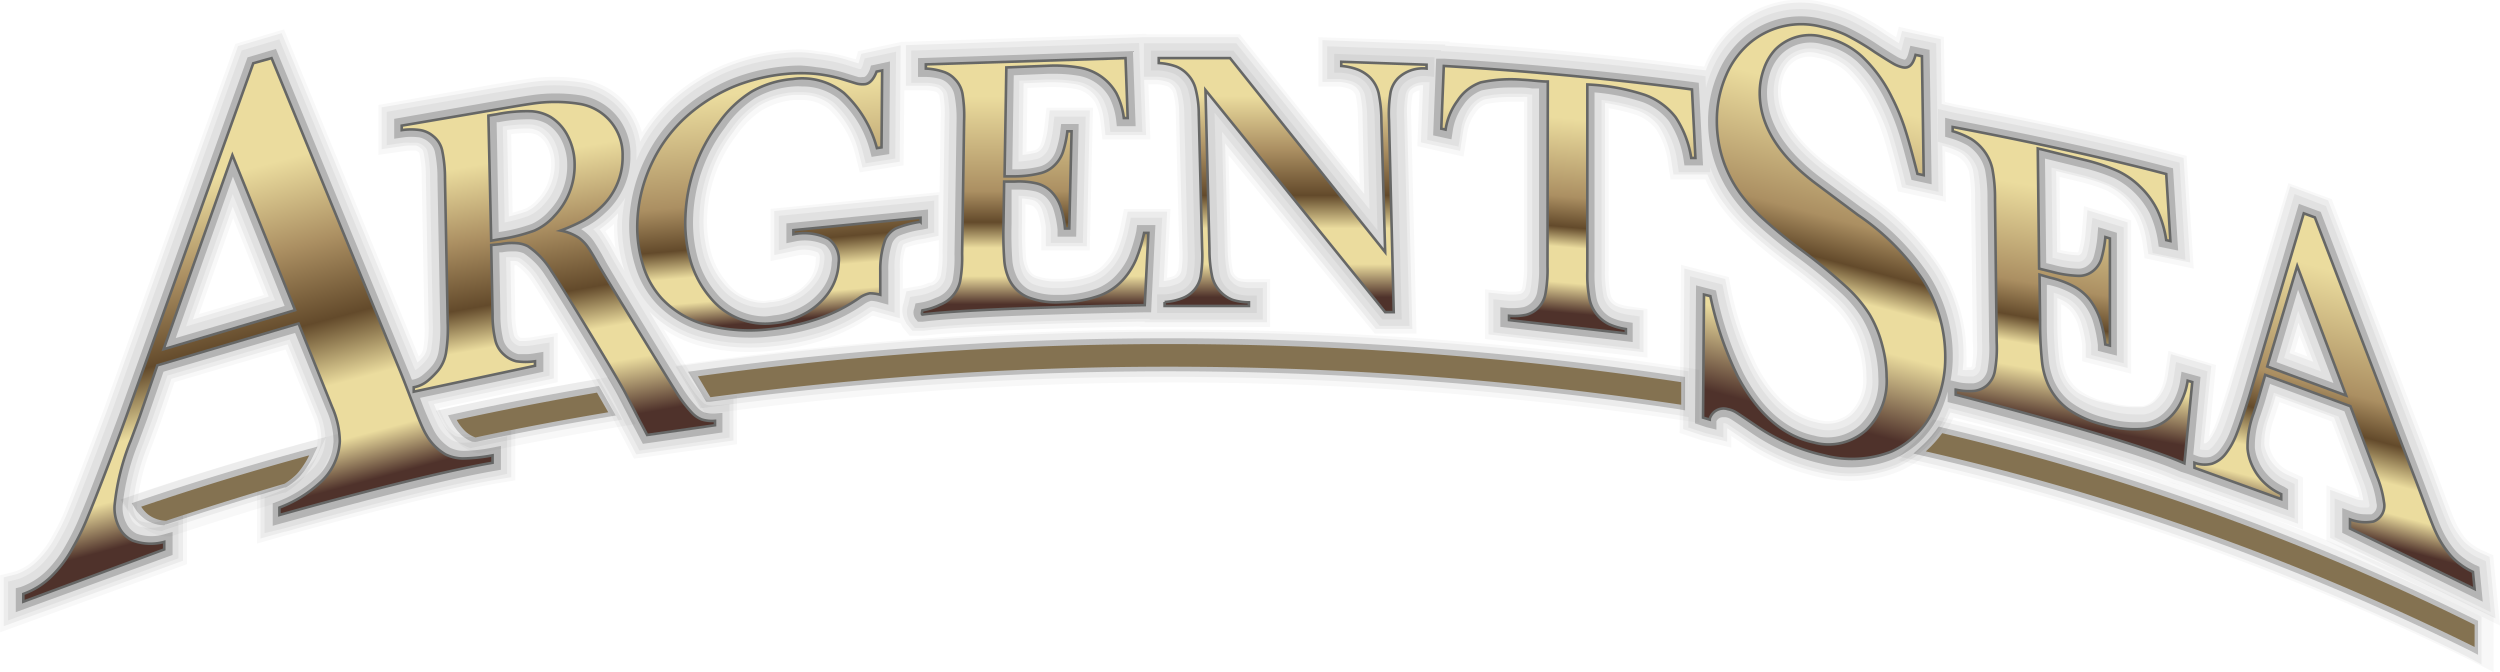 <svg xmlns="http://www.w3.org/2000/svg" xmlns:xlink="http://www.w3.org/1999/xlink" viewBox="0 0 239.16 64.27">
  <defs>
    <linearGradient id="a" x1="22.7" y1="779.19" x2="11.29" y2="736.6" gradientTransform="translate(0.72 -729.29)" gradientUnits="userSpaceOnUse">
      <stop offset="0.06" stop-color="#4f322b"/>
      <stop offset="0.16" stop-color="#ebdc9e"/>
      <stop offset="0.28" stop-color="#ebdc9e"/>
      <stop offset="0.42" stop-color="#634a2b"/>
      <stop offset="0.59" stop-color="#ab8f62"/>
      <stop offset="0.78" stop-color="#ebdc9e"/>
    </linearGradient>
    <linearGradient id="b" x1="52.51" y1="770.82" x2="46.69" y2="737.83" gradientTransform="translate(0.72 -729.29)" gradientUnits="userSpaceOnUse">
      <stop offset="0.07" stop-color="#4f322b"/>
      <stop offset="0.23" stop-color="#ebdc9e"/>
      <stop offset="0.33" stop-color="#ebdc9e"/>
      <stop offset="0.45" stop-color="#634a2b"/>
      <stop offset="0.64" stop-color="#ab8f62"/>
      <stop offset="0.85" stop-color="#ebdc9e"/>
    </linearGradient>
    <linearGradient id="c" x1="73.13" y1="759.06" x2="71.03" y2="734.97" gradientTransform="translate(0.72 -729.29)" gradientUnits="userSpaceOnUse">
      <stop offset="0.03" stop-color="#4f322b"/>
      <stop offset="0.13" stop-color="#ebdc9e"/>
      <stop offset="0.23" stop-color="#ebdc9e"/>
      <stop offset="0.34" stop-color="#634a2b"/>
      <stop offset="0.51" stop-color="#ab8f62"/>
      <stop offset="0.94" stop-color="#ebdc9e"/>
    </linearGradient>
    <linearGradient id="d" x1="96.8" y1="757.82" x2="96.8" y2="733.27" gradientTransform="translate(0.72 -729.29)" gradientUnits="userSpaceOnUse">
      <stop offset="0.04" stop-color="#4f322b"/>
      <stop offset="0.15" stop-color="#ebdc9e"/>
      <stop offset="0.26" stop-color="#ebdc9e"/>
      <stop offset="0.36" stop-color="#634a2b"/>
      <stop offset="0.48" stop-color="#ab8f62"/>
      <stop offset="0.85" stop-color="#ebdc9e"/>
    </linearGradient>
    <linearGradient id="e" x1="121.41" y1="757.62" x2="121.41" y2="733.27" gradientTransform="translate(0.72 -729.29)" gradientUnits="userSpaceOnUse">
      <stop offset="0.06" stop-color="#4f322b"/>
      <stop offset="0.19" stop-color="#ebdc9e"/>
      <stop offset="0.33" stop-color="#ebdc9e"/>
      <stop offset="0.46" stop-color="#634a2b"/>
      <stop offset="0.64" stop-color="#ab8f62"/>
      <stop offset="0.85" stop-color="#ebdc9e"/>
    </linearGradient>
    <linearGradient id="f" x1="146.13" y1="758.99" x2="148.23" y2="734.98" gradientTransform="translate(0.72 -729.29)" gradientUnits="userSpaceOnUse">
      <stop offset="0.06" stop-color="#4f322b"/>
      <stop offset="0.18" stop-color="#ebdc9e"/>
      <stop offset="0.32" stop-color="#ebdc9e"/>
      <stop offset="0.4" stop-color="#634a2b"/>
      <stop offset="0.52" stop-color="#ab8f62"/>
      <stop offset="0.83" stop-color="#ebdc9e"/>
    </linearGradient>
    <linearGradient id="g" x1="193.24" y1="769.68" x2="198.07" y2="742.26" gradientTransform="translate(0.72 -729.29)" gradientUnits="userSpaceOnUse">
      <stop offset="0.06" stop-color="#4f322b"/>
      <stop offset="0.23" stop-color="#ebdc9e"/>
      <stop offset="0.31" stop-color="#ebdc9e"/>
      <stop offset="0.4" stop-color="#634a2b"/>
      <stop offset="0.52" stop-color="#ab8f62"/>
      <stop offset="0.85" stop-color="#ebdc9e"/>
    </linearGradient>
    <linearGradient id="h" x1="220.49" y1="780.32" x2="228.38" y2="750.88" gradientTransform="translate(0.72 -729.29)" gradientUnits="userSpaceOnUse">
      <stop offset="0.06" stop-color="#4f322b"/>
      <stop offset="0.16" stop-color="#ebdc9e"/>
      <stop offset="0.25" stop-color="#ebdc9e"/>
      <stop offset="0.37" stop-color="#634a2b"/>
      <stop offset="0.49" stop-color="#ab8f62"/>
      <stop offset="0.85" stop-color="#ebdc9e"/>
    </linearGradient>
    <linearGradient id="i" x1="167.69" y1="770.1" x2="177.94" y2="731.86" gradientTransform="translate(0.72 -729.29)" gradientUnits="userSpaceOnUse">
      <stop offset="0.08" stop-color="#4f322b"/>
      <stop offset="0.28" stop-color="#ebdc9e"/>
      <stop offset="0.38" stop-color="#ebdc9e"/>
      <stop offset="0.46" stop-color="#634a2b"/>
      <stop offset="0.56" stop-color="#ab8f62"/>
      <stop offset="0.85" stop-color="#ebdc9e"/>
    </linearGradient>
  </defs>
  <title>argentsealogo-gold</title>
  <g>
    <path d="M159.11,37.59a330.82,330.82,0,0,0-92.73-.71l-.33,0L64.31,34l.75-.1a331.36,331.36,0,0,1,94.2.54l.43.06v3.2Z" transform="translate(1.51 1.56)" opacity="0.2"/>
    <path d="M43.66,40.7a3.69,3.69,0,0,1-1-.61,5,5,0,0,1-1-1.33l-.31-.59.65-.14c4.56-1,9.08-1.86,13.44-2.61l.35-.06,1.61,2.83-.71.12c-4.24.71-8.51,1.52-12.69,2.41l-.14,0Z" transform="translate(1.51 1.56)" opacity="0.2"/>
    <path d="M14.21,48.7a3.44,3.44,0,0,1-1.91-.64,3.52,3.52,0,0,1-.87-.94l-.34-.54.6-.21c5.26-1.79,10.68-3.44,16.12-4.92l1.06-.29-.48,1a8,8,0,0,1-1.27,1.91,6.41,6.41,0,0,1-1.27,1l-.06,0-.06,0c-3.83,1.12-7.65,2.31-11.34,3.54l-.09,0Z" transform="translate(1.51 1.56)" opacity="0.2"/>
    <path d="M234.86,60.72a237.32,237.32,0,0,0-52.38-18.67l-.95-.22.72-.65a10.72,10.72,0,0,0,1.5-1.66l.2-.27.32.08a236.76,236.76,0,0,1,51,18.37l.28.13v3.25Z" transform="translate(1.51 1.56)" opacity="0.2"/>
  </g>
  <g>
    <path d="M158.79,38.12a330.21,330.21,0,0,0-92.57-.72l-.71.1-2.39-4,1.62-.22a332.48,332.48,0,0,1,94.36.54l.92.14v4.37Z" transform="translate(1.51 1.56)" opacity="0.05"/>
    <path d="M43.21,41.19A4.57,4.57,0,0,1,42,40.5,5.86,5.86,0,0,1,40.85,39l-.67-1.26,1.4-.3c4.56-1,9.09-1.88,13.46-2.62l.75-.13L58,38.58l-1.53.26c-4.23.7-8.49,1.51-12.66,2.4l-.31.07Z" transform="translate(1.51 1.56)" opacity="0.05"/>
    <path d="M14,49.23a4,4,0,0,1-2.23-.75,4.08,4.08,0,0,1-1-1.1L10,46.22l1.3-.44C16.53,44,22,42.33,27.41,40.85l2.27-.62-1,2.13a8.75,8.75,0,0,1-1.36,2,7.56,7.56,0,0,1-1.4,1.12l-.12.08-.14,0c-3.81,1.11-7.62,2.3-11.32,3.54l-.19.06Z" transform="translate(1.51 1.56)" opacity="0.05"/>
    <path d="M234.37,61.19A237.68,237.68,0,0,0,182.1,42.56l-2-.46,1.54-1.39A9.6,9.6,0,0,0,183,39.14l.42-.58.7.16a237.86,237.86,0,0,1,51.16,18.41l.6.3V62Z" transform="translate(1.51 1.56)" opacity="0.05"/>
  </g>
  <path d="M159.47,38.65A329.91,329.91,0,0,0,67,37.94l-1,.12-2.78-4.68,2.15-.3a332.27,332.27,0,0,1,94.47.54l1.22.19V38.9Z" transform="translate(1.51 1.56)" opacity="0.03"/>
  <path d="M43.82,41.7A4.63,4.63,0,0,1,42.53,41a6.08,6.08,0,0,1-1.26-1.62l-.89-1.68,1.86-.4c4.57-1,9.11-1.87,13.48-2.62l1-.17L59.32,39l-2,.34c-4.25.71-8.5,1.51-12.65,2.4l-.41.09Z" transform="translate(1.51 1.56)" opacity="0.03"/>
  <path d="M14.68,49.77a4.26,4.26,0,0,1-3.54-2l-1-1.55,1.73-.59c5.27-1.79,10.71-3.45,16.17-4.93l3-.82-1.36,2.83a9.16,9.16,0,0,1-1.41,2.13A8,8,0,0,1,26.84,46l-.16.11-.19,0c-3.8,1.11-7.6,2.3-11.31,3.53l-.24.09Z" transform="translate(1.51 1.56)" opacity="0.03"/>
  <path d="M235,61.69a237.13,237.13,0,0,0-52.19-18.6l-2.7-.62,2.06-1.85a9.86,9.86,0,0,0,1.37-1.52l.56-.77.93.22A237.88,237.88,0,0,1,236.22,57l.81.39v5.34Z" transform="translate(1.51 1.56)" opacity="0.03"/>
  <path d="M221.05,44.86v5.33l16.6,8.09L237,51.55l-1.13-.5a5.21,5.21,0,0,1-.87-.53,3.34,3.34,0,0,1-.62-.56,7,7,0,0,1-1-1.61c-.22-.47-.66-1.62-1.08-2.74l-.75-2-10-26.12-4.14-1.53-5.88,19.77c-.49,1.54-.87,2.7-1.16,3.43a5.09,5.09,0,0,1-.55,1.06l.66-6.86L205.93,32l-.36,2.46a5.06,5.06,0,0,1-.37,1.26,3.4,3.4,0,0,1-.68,1,2,2,0,0,1-1.07.56h-.79a8,8,0,0,1-2.29-.33l-.13,0a7.55,7.55,0,0,1-2.74-1.12,3.81,3.81,0,0,1-1.28-1.59,5.21,5.21,0,0,1-.37-1.52,31.75,31.75,0,0,1-.18-3.65V27.53l.15.08a2.9,2.9,0,0,1,.82.69,4.42,4.42,0,0,1,.6,1.1,11.52,11.52,0,0,1,.43,2V33l4.7,1.19V19.52l-4.52-1.36-.21,2.65a8.27,8.27,0,0,1-.35,1.77,9,9,0,0,1-1.69-.22l-.09-7,1.69.41a17.52,17.52,0,0,1,2.79.88,6.36,6.36,0,0,1,2.78,2.72,8.17,8.17,0,0,1,.67,2.26l.21,1.51,4.7,1-.68-10.79-1.5-.39c-9.33-2.46-20.5-4.52-20.53-4.52l-1.09-.25-.1-6.21L180.14,1l-.26,1-.83-.53a23.78,23.78,0,0,0-3.18-1.85,12.61,12.61,0,0,0-2.66-.89,9.66,9.66,0,0,0-2.51-.33,9.8,9.8,0,0,0-6,2.11,10.55,10.55,0,0,0-3.09,4.07c0,.08-.06.16-.1.24l-1.27-.17c-7.36-.94-15.5-1.71-23.07-2.16V2.41L124.61,2V6.72h2a3.92,3.92,0,0,1,.94.22,1,1,0,0,1,.39.25,1.14,1.14,0,0,1,.24.39,11.48,11.48,0,0,1,.22,2.29l.16,6.19L117.1,1.72h-8.95V1.67L85,2.44v0l-.13,0h-.1v0l-4.2.9-.21.76L79.91,4a15.31,15.31,0,0,0-3.1-.65,15.78,15.78,0,0,0-1.67-.18H75a15.4,15.4,0,0,0-1.54.08,19.61,19.61,0,0,0-5.64,1.35A17.89,17.89,0,0,0,63.05,7.5a15.62,15.62,0,0,0-3.15,3.6A7.13,7.13,0,0,0,54.25,6a17.23,17.23,0,0,0-2.72-.21,15.82,15.82,0,0,0-2.6.21c-.46.06-1.27.19-2.49.39l-.65.11L34.69,8.48v4.78l2.49-.36a3.66,3.66,0,0,1,.57-.05c.2,0,.4,0,.5,0a.52.52,0,0,1,.28.15.25.25,0,0,1,.08.1,11.05,11.05,0,0,1,.22,2.4l.26,13.75A12.34,12.34,0,0,1,39,31.71a1.5,1.5,0,0,1-.26.63l-.18.21L25.66,1.25,21,2.64,8.45,37.51c-1.3,3.49-3,7.9-3.6,9.37a20,20,0,0,1-1.37,2.84,9.21,9.21,0,0,1-1.62,2.19A5.17,5.17,0,0,1,0,53.09l-1.5.38v5.46l17.88-6.52v-5.1l-2.71.75a2.76,2.76,0,0,1-.75.1,2.94,2.94,0,0,1-.84-.12.81.81,0,0,1-.28-.32,1.75,1.75,0,0,1-.2-.88A20.24,20.24,0,0,1,13,41.17l.84-2.27L15.18,35l10.63-3.13,2.53,6.22a6,6,0,0,1,.55,2.33A3.6,3.6,0,0,1,27.61,43a9.81,9.81,0,0,1-3.14,1.91l-1.4.53v5l2.75-.78,1.28-.34c3.3-.91,13.34-3.67,18.89-4.63l1.79-.3V39.23l-2.58.51a14.23,14.23,0,0,1-2.42.27,1.67,1.67,0,0,1-.62-.12,2.92,2.92,0,0,1-1-1c-.24-.46-.46-.93-.66-1.4L51.84,35V30.28l-2.53.43a4.75,4.75,0,0,1-.69.05H48.3a.33.33,0,0,1-.14-.1.49.49,0,0,1-.16-.24,8.82,8.82,0,0,1-.22-2.07l-.08-4.54h0a.58.58,0,0,1,.19,0,6,6,0,0,1,1.58,1.72c.83,1.2,6.16,10,6.9,11.46l1.47,2.85c.06.09.16.3.31.58l1,1.9L69,40.94V36.26l-2.32.19h-.18l-.22,0a.32.32,0,0,1-.09-.08,11.21,11.21,0,0,1-1.3-1.7c-.27-.41-1.52-2.45-2.93-4.76a11.27,11.27,0,0,0,3.48,1.61,18.56,18.56,0,0,0,4.64.59h.15a18.09,18.09,0,0,0,2-.11,23.44,23.44,0,0,0,5.16-1.07,18.9,18.9,0,0,0,4.51-2.27l0,0,.16,0,2.59.71a2.15,2.15,0,0,0,.14.26l0,.06.71.87h1.32c2.75-.36,10-.67,20.54-.88h.22v.05h12.42V25.15h-2.17a2.82,2.82,0,0,1-.81-.11,1.14,1.14,0,0,1-.35-.25,1,1,0,0,1-.22-.36,11.38,11.38,0,0,1-.22-2.28l-.21-8.86L130,30.35h4l-.51-20.64a9.73,9.73,0,0,1,.11-2.1.77.77,0,0,1,.09-.23,1.26,1.26,0,0,1,.6-.3l-.21,5.34,4.42,1,.36-2.29a4.18,4.18,0,0,1,.79-1.9,2.12,2.12,0,0,1,1-.83,11.6,11.6,0,0,1,2.28-.23h1.35v15.7A9.87,9.87,0,0,1,144.1,26a.49.49,0,0,1-.13.23.33.33,0,0,1-.1.06,3.66,3.66,0,0,1-.65.06h-.36l-2.31-.23v4.75l15.54,1.78V28l-1.85-.27a4,4,0,0,1-1-.27,1.25,1.25,0,0,1-.68-.85,11,11,0,0,1-.18-2.31V8.79a19,19,0,0,1,2.63.64,4.26,4.26,0,0,1,1.89,1.35,7.57,7.57,0,0,1,1.13,3l.27,1.83h3.33a13.94,13.94,0,0,0,1.48,2.57,18.16,18.16,0,0,0,2.43,2.68,48.48,48.48,0,0,0,4,3.28,48.75,48.75,0,0,1,4.08,3.35,10.23,10.23,0,0,1,1.74,2.11,8.94,8.94,0,0,1,1,2.34,10.12,10.12,0,0,1,.36,2.63,4.34,4.34,0,0,1-1.27,3.37,3.26,3.26,0,0,1-2.13.79,3.58,3.58,0,0,1-1-.15c-2.25-.48-4.25-2.27-5.75-5.16a30.13,30.13,0,0,1-2.44-7.14l-.26-1.34-4.57-1.17-.13,16.09,2.16.72,2.78.68V40.15l1,.68a20.65,20.65,0,0,0,7.26,3.22,12.72,12.72,0,0,0,3.13.39,12.46,12.46,0,0,0,4.78-.95,10.12,10.12,0,0,0,5.1-5.11c2.48.6,16.67,4.37,21.14,6.36l.08,0,.59.19.32.11,11.29,4.07v-5l-1.27-.58a3.32,3.32,0,0,1-1.17-.86,3.49,3.49,0,0,1-.56-.88,2.77,2.77,0,0,1-.22-.76,7.16,7.16,0,0,1,.47-2.58l.4-1.21.1-.34,5,1.86,2.2,5.79a7.78,7.78,0,0,1,.44,1.42L224,46ZM17.53,28.48l3.26-9.18,2.94,7.36ZM49.84,17.57a3.36,3.36,0,0,1-1.08.83c-.41.14-.82.27-1.23.38l-.14-7.51a12.76,12.76,0,0,1,1.51-.1h.18a1.94,1.94,0,0,1,.86.22,2.38,2.38,0,0,1,.88,1,3.62,3.62,0,0,1,.39,1.71A4.8,4.8,0,0,1,49.84,17.57Zm6.54,3h0a9.9,9.9,0,0,0,.85-.7,13.2,13.2,0,0,0,.15,2.35C57.06,21.63,56.74,21.09,56.38,20.54Zm15.83-2.15v5l2.6-.54a3.08,3.08,0,0,1,.61-.06,3.15,3.15,0,0,1,1.1.2.27.27,0,0,1,0,.21v.19a3.18,3.18,0,0,1-.78,2,4.47,4.47,0,0,1-1.48,1.16,5.27,5.27,0,0,1-2,.58l-.15,0a5,5,0,0,1-.51.07A4.6,4.6,0,0,1,68,25.41a7.39,7.39,0,0,1-1.43-2.64,11.46,11.46,0,0,1-.43-3.64A13.54,13.54,0,0,1,69,11.33,8.62,8.62,0,0,1,71.37,9,7.31,7.31,0,0,1,74.47,8h.76a4.2,4.2,0,0,1,2.5.84,8.91,8.91,0,0,1,2.53,4.19l.48,1.9,4.19-.67L85,7.08h2a4.06,4.06,0,0,1,1,.13.65.65,0,0,1,.21.16.52.52,0,0,1,.14.22,9.67,9.67,0,0,1,.13,2.23l-.11,7Zm15.91,6.36a1,1,0,0,1-.63.71l-.08,0-.08,0a3.55,3.55,0,0,1-1.06.33l-1.41.24,0,.09v-2a6.27,6.27,0,0,1,.26-2,7.6,7.6,0,0,1,1.67-.43l1.51-.31,0,1.22A10.25,10.25,0,0,1,88.12,24.75Zm23-.39a.65.65,0,0,1-.47.49,3.34,3.34,0,0,1-.52.14l.33-6.58h-4.45l-.35,1.76a12.62,12.62,0,0,1-.63,2.11,5,5,0,0,1-.8,1.24,3.54,3.54,0,0,1-1.44,1.06,8.59,8.59,0,0,1-2.92.51h-.56a5.14,5.14,0,0,1-1.78-.32,1.31,1.31,0,0,1-.61-.64,3.36,3.36,0,0,1-.27-1.08c-.07-1-.1-2.13-.07-3.28l0-1.82a4.34,4.34,0,0,1,.52.09.71.71,0,0,1,.33.18,1.68,1.68,0,0,1,.35.53,7.52,7.52,0,0,1,.33,1.62v2h4.63l.31-13.66H98.6l-.21,1.92a7.81,7.81,0,0,1-.33,1.54,1.15,1.15,0,0,1-.27.42.66.66,0,0,1-.29.18,7.73,7.73,0,0,1-.81.16l.09-6.11,1.87-.08h.65a12,12,0,0,1,2,.17,2.74,2.74,0,0,1,1.94,1.29,5,5,0,0,1,.5,1.64l.21,1.91h4.59l-.19-5.28h.79a3.89,3.89,0,0,1,1,.18,1,1,0,0,1,.35.26,1,1,0,0,1,.26.49,7.6,7.6,0,0,1,.22,1.87l.33,13A10.35,10.35,0,0,1,111.17,24.36Zm76,9.07a.15.15,0,0,1-.09.12h-.42a11.83,11.83,0,0,0,0-1.19,15.79,15.79,0,0,0-2.52-8.57,24.8,24.8,0,0,0-6.71-6.72l-3.73-2.74c-3.18-2.31-4.79-4.72-4.79-7.15a4.8,4.8,0,0,1,.28-1.57,3,3,0,0,1,.66-1.05,2.53,2.53,0,0,1,1.78-.73,2.85,2.85,0,0,1,.81.13l.06,0h.07a5.56,5.56,0,0,1,2.54,1.27,11.51,11.51,0,0,1,2.41,3.34,18.06,18.06,0,0,1,1.09,2.6c.32.92.7,2.37,1.18,4.23l.31,1.32,4.59,1-.07-4.81h0a5.45,5.45,0,0,1,1.22.49,2.46,2.46,0,0,1,1.06,1.42,13.46,13.46,0,0,1,.2,2.64l.16,13.61A10,10,0,0,1,187.14,33.43ZM218,32.08l.46-1.55.76,2Z" transform="translate(1.51 1.56)" opacity="0.03" style="isolation: isolate"/>
  <path d="M221.4,45.3v4.59l15.82,7.71-.57-5.89-.94-.42a4.83,4.83,0,0,1-.92-.56,3.73,3.73,0,0,1-.69-.62A7.43,7.43,0,0,1,233,48.42c-.23-.48-.65-1.61-1.1-2.81l-.74-2-9.95-26-3.63-1.34-5.77,19.41c-.51,1.6-.88,2.73-1.17,3.45a5.71,5.71,0,0,1-.78,1.4,1.18,1.18,0,0,1-.38.32h-.17l.72-7.4-3.86-1.13-.3,2a5,5,0,0,1-.4,1.36,3.64,3.64,0,0,1-.74,1.05,2.27,2.27,0,0,1-1.31.67h-.82a8.83,8.83,0,0,1-2.48-.37A7.92,7.92,0,0,1,197.27,36a4.13,4.13,0,0,1-1.39-1.74,5.34,5.34,0,0,1-.4-1.63,32,32,0,0,1-.18-3.68v-2a7.08,7.08,0,0,1,.68.32,3,3,0,0,1,.93.79,4.48,4.48,0,0,1,.66,1.21,11.55,11.55,0,0,1,.45,2.1v1.27l4,1V19.71l-3.84-1.16L198,20.76a9,9,0,0,1-.32,1.76.54.54,0,0,1-.19.27.33.33,0,0,1-.21.07,9.06,9.06,0,0,1-2-.3l-.09-7.76,2.12.52a17.29,17.29,0,0,1,2.88.91,6.63,6.63,0,0,1,2.94,2.89,8.13,8.13,0,0,1,.7,2.36l.18,1.26,4,.81-.63-10-1.25-.33c-9.13-2.4-20.1-4.44-20.52-4.52l-1.37-.32-.09-6.19-3.7-.79-.3,1.17-1.26-.8A23.66,23.66,0,0,0,175.7-.1,12.3,12.3,0,0,0,173.11-1,9.37,9.37,0,0,0,164.86.75a10.39,10.39,0,0,0-3,3.93c-.07.16-.12.33-.18.49L160.13,5c-7.48-1-15.75-1.73-23.39-2.19v-.1L125,2.28v4h1.66a4.38,4.38,0,0,1,1.11.24,1.75,1.75,0,0,1,.51.34,1.53,1.53,0,0,1,.33.57,11.35,11.35,0,0,1,.23,2.35L129,17,116.92,2h-9.13V2l-22.64.76V6.64H87a4.46,4.46,0,0,1,1.12.15.76.76,0,0,1,.36.25.84.84,0,0,1,.25.42,10.82,10.82,0,0,1,.13,2.29l-.2,12.8a10.52,10.52,0,0,1-.15,2.2,1.38,1.38,0,0,1-.86,1l-.06,0-.06,0a4,4,0,0,1-1.16.36l-1.17.2-.26,1.09a2.13,2.13,0,0,0,.23,1.91l0,.05.6.72h1.1c2.74-.35,10-.67,20.52-.87l.53,0H108v.06h11.7V25.43h-1.8a3.9,3.9,0,0,1-.91-.11,1.62,1.62,0,0,1-.52-.36,1.15,1.15,0,0,1-.31-.54,12.06,12.06,0,0,1-.23-2.34l-.24-9.92,14.42,17.75h3.49l-.5-20.26a10.58,10.58,0,0,1,.11-2.19.92.92,0,0,1,.2-.42,1.62,1.62,0,0,1,1.08-.45h.14l-.21,5.47,3.75.81.3-1.91a4.49,4.49,0,0,1,.84-2,2.51,2.51,0,0,1,1.17-1,11.89,11.89,0,0,1,2.39-.24H144a3.81,3.81,0,0,1,.59,0v16a10.52,10.52,0,0,1-.16,2.25.73.73,0,0,1-.23.42.76.76,0,0,1-.21.15,3.53,3.53,0,0,1-.79.08h-.39l-1.92-.19v4l14.82,1.7v-4L154.18,28a4.06,4.06,0,0,1-1.09-.3,1.59,1.59,0,0,1-.88-1.11,11.5,11.5,0,0,1-.18-2.37V8.29a20.08,20.08,0,0,1,3.11.72,4.68,4.68,0,0,1,2,1.44,8,8,0,0,1,1.21,3.16l.23,1.53h3.25a13.44,13.44,0,0,0,1.54,2.71,17.46,17.46,0,0,0,2.38,2.63,49.89,49.89,0,0,0,4,3.26,49.78,49.78,0,0,1,4.11,3.37,10.5,10.5,0,0,1,1.81,2.2,9.2,9.2,0,0,1,1,2.42,10.35,10.35,0,0,1,.37,2.7,4.66,4.66,0,0,1-1.39,3.67,3.61,3.61,0,0,1-2.36.88,4.25,4.25,0,0,1-1.08-.15c-2.37-.51-4.45-2.37-6-5.36a30.41,30.41,0,0,1-2.46-7.23l-.22-1.11-3.91-1-.11,15.36,1.93.64,2.28.56V39.4l1.56,1.06a20.29,20.29,0,0,0,7.15,3.16,12.41,12.41,0,0,0,3,.38,12.24,12.24,0,0,0,4.63-.91,9.87,9.87,0,0,0,5-5.18v0h.06c1.34.33,16.74,4.35,21.43,6.44l.06,0,.58.18.33.11,10.81,3.9V44.32l-1.06-.48a3.8,3.8,0,0,1-1.29-1,3.35,3.35,0,0,1-.61-1,3,3,0,0,1-.26-.85,7.22,7.22,0,0,1,.49-2.76l.39-1.2.21-.71,5.57,2.05,2.24,5.93a8.17,8.17,0,0,1,.56,2,2.24,2.24,0,0,1-.81-.15ZM111.51,24.35a1,1,0,0,1-.69.75,3.34,3.34,0,0,1-1,.22h0l.32-6.63h-3.77l-.29,1.47a12.66,12.66,0,0,1-.66,2.19,5.17,5.17,0,0,1-.84,1.32,4.15,4.15,0,0,1-1.6,1.17,9,9,0,0,1-3,.53h-.57A5.47,5.47,0,0,1,97.45,25a1.68,1.68,0,0,1-.82-.84,3.65,3.65,0,0,1-.3-1.2,32.6,32.6,0,0,1-.07-3.31l0-2.22a6,6,0,0,1,1,.14,1.12,1.12,0,0,1,.5.28,1.93,1.93,0,0,1,.42.67,7.89,7.89,0,0,1,.36,1.66V22h3.92L102.75,9H98.91l-.17,1.6a7.68,7.68,0,0,1-.35,1.61,1.59,1.59,0,0,1-.35.56,1,1,0,0,1-.47.28,9.2,9.2,0,0,1-1.26.21l.1-6.85,2.23-.1h.65a12.54,12.54,0,0,1,2,.17A3.14,3.14,0,0,1,103.53,8a5.58,5.58,0,0,1,.54,1.77l.17,1.59h3.89l-.19-5.28h1.2a4.49,4.49,0,0,1,1.09.21,1.41,1.41,0,0,1,.82,1,7.77,7.77,0,0,1,.24,2l.32,13A9.91,9.91,0,0,1,111.51,24.35Zm76,9.07a.54.54,0,0,1-.18.32.34.34,0,0,1-.18.09h-.34a3.52,3.52,0,0,1-.56,0,12.73,12.73,0,0,0,.08-1.51,15.49,15.49,0,0,0-2.46-8.37,24.32,24.32,0,0,0-6.63-6.63l-3.72-2.74c-3.28-2.39-4.94-4.89-4.94-7.44a5.07,5.07,0,0,1,.3-1.7,3.48,3.48,0,0,1,.74-1.18,2.93,2.93,0,0,1,2-.83,3.67,3.67,0,0,1,1,.17,5.81,5.81,0,0,1,2.71,1.36,11.84,11.84,0,0,1,2.49,3.44A18,18,0,0,1,179,11c.32,1,.71,2.41,1.19,4.27l.25,1.09,3.93.86-.07-4.84.47.13A7.46,7.46,0,0,1,186,13a2.81,2.81,0,0,1,1.22,1.67,13.31,13.31,0,0,1,.21,2.7L187.62,31A10.83,10.83,0,0,1,187.48,33.42Zm30-1.2.86-2.9,1.42,3.73Z" transform="translate(1.51 1.56)" opacity="0.05" style="isolation: isolate"/>
  <path d="M72.56,18.63v4.21l2.16-.45a4,4,0,0,1,.69-.07,3.5,3.5,0,0,1,1.32.27.65.65,0,0,1,.18.56l0,.07v.07A3.57,3.57,0,0,1,76,25.47a4.92,4.92,0,0,1-1.6,1.25,5.54,5.54,0,0,1-2.1.62h-.11a5.62,5.62,0,0,1-.58.08,5,5,0,0,1-3.88-1.86,7.63,7.63,0,0,1-1.51-2.78A11.61,11.61,0,0,1,65.81,19a13.86,13.86,0,0,1,2.88-8,9,9,0,0,1,2.48-2.48,7.78,7.78,0,0,1,3.26-1h.78a4.53,4.53,0,0,1,2.7.89,9.19,9.19,0,0,1,2.68,4.41L81,14.47l3.56-.56.09-11.13-3.77.81-.26.91-.83-.25a14,14,0,0,0-3.05-.64,12.87,12.87,0,0,0-1.63-.17H75c-.5,0-1,0-1.51.08A19.2,19.2,0,0,0,68,4.84,17.46,17.46,0,0,0,63.27,7.7,15.31,15.31,0,0,0,59.73,12a6.77,6.77,0,0,0-5.55-5.66,16.65,16.65,0,0,0-5.21,0l-2.6.42-.54.09L35,8.71v4l2.07-.3a4.46,4.46,0,0,1,.63-.05c.21,0,.42,0,.57,0a1,1,0,0,1,.43.23A.59.59,0,0,1,39,13a11.1,11.1,0,0,1,.23,2.46l.26,13.74a12.26,12.26,0,0,1-.14,2.5,1.83,1.83,0,0,1-.33.81,5.64,5.64,0,0,1-.59.61L25.44,1.61,21.26,2.85,8.78,37.56c-1.3,3.49-3,7.9-3.61,9.37a21.07,21.07,0,0,1-1.38,2.88A9.45,9.45,0,0,1,2.1,52.08a5.48,5.48,0,0,1-2,1.28l-1.25.31v4.67L16,52.08V47.7l-2.26.63a3,3,0,0,1-.84.11,3.3,3.3,0,0,1-1-.15,1,1,0,0,1-.45-.49,2.15,2.15,0,0,1-.24-1.08A20.38,20.38,0,0,1,12.65,41l.84-2.26,1.4-4.06L26,31.38l2.65,6.5a6.46,6.46,0,0,1,.58,2.5,3.93,3.93,0,0,1-1.4,2.82,10,10,0,0,1-3.26,2l-1.16.45v4.31l2.3-.65c.19,0,.54-.14,1.27-.34,3.66-1,13.36-3.67,18.93-4.63l1.49-.25V39.59L45.26,40a14.17,14.17,0,0,1-2.49.28,1.87,1.87,0,0,1-.74-.14,3.22,3.22,0,0,1-1.2-1.23c-.3-.59-.58-1.2-.83-1.82l11.47-2.45v-4L49.36,31a4.22,4.22,0,0,1-.75.06h-.4a.93.93,0,0,1-.31-.19.8.8,0,0,1-.26-.43,8.92,8.92,0,0,1-.23-2.15l-.09-4.89h.41a1.14,1.14,0,0,1,.32.07,5.85,5.85,0,0,1,1.72,1.84c.84,1.2,6.19,10,6.93,11.5l1.45,2.82c.06.1.18.32.34.63l.87,1.65,9.29-1.33v-4l-1.9.16h-.23a1.17,1.17,0,0,1-.32,0,.68.68,0,0,1-.27-.18,11.68,11.68,0,0,1-1.33-1.75c-.34-.52-2.24-3.61-4-6.58a10.81,10.81,0,0,0,5,2.88,17.85,17.85,0,0,0,4.55.58h.15a18,18,0,0,0,2-.11,23.2,23.2,0,0,0,5.07-1.05,18.26,18.26,0,0,0,4.41-2.22.82.82,0,0,1,.2-.12,1.16,1.16,0,0,1,.31.07l2.28.62V24.11a6.56,6.56,0,0,1,.28-2.17.34.34,0,0,1,.13-.16,8,8,0,0,1,1.91-.5L88.27,21V17.09ZM16.94,29,20.75,18.2l3.45,8.61ZM50.1,17.73a3.85,3.85,0,0,1-1.22.93,16.7,16.7,0,0,1-1.71.49L47,10.87a14.73,14.73,0,0,1,1.88-.14h.19a2.43,2.43,0,0,1,1,.28,2.76,2.76,0,0,1,1,1.13A4.08,4.08,0,0,1,51.56,14,5.14,5.14,0,0,1,50.1,17.73Zm7.23,5.07a21.23,21.23,0,0,0-1.26-2.13,3.15,3.15,0,0,0-.22-.29A9,9,0,0,0,57,19.44c.21-.19.42-.39.61-.6,0,.21,0,.42-.06.64a14.23,14.23,0,0,0,.62,4.67c0,.08.06.15.08.23Z" transform="translate(1.51 1.56)" opacity="0.05" style="isolation: isolate"/>
  <path d="M73,19.09v3.29L74.66,22a3.94,3.94,0,0,1,.77-.08,3.88,3.88,0,0,1,1.57.33,1.14,1.14,0,0,1,.34,1.09,3.94,3.94,0,0,1-1,2.43,5.28,5.28,0,0,1-1.73,1.37,6.36,6.36,0,0,1-2.33.67,5.89,5.89,0,0,1-.66.08,5.38,5.38,0,0,1-4.21-2A8.11,8.11,0,0,1,65.85,23a12.1,12.1,0,0,1-.45-3.88,14.29,14.29,0,0,1,2.95-8.21A9.5,9.5,0,0,1,71,8.26a8.19,8.19,0,0,1,3.44-1h.82a5,5,0,0,1,3,1A9.53,9.53,0,0,1,81,12.85l.31,1.21,2.82-.45.08-10.22-3,.64-.19.67a1.7,1.7,0,0,1-.17.34h-.18l-1-.32a15,15,0,0,0-3-.62A15.41,15.41,0,0,0,75,3.93,14.52,14.52,0,0,0,73.54,4a19.09,19.09,0,0,0-5.4,1.29,17.39,17.39,0,0,0-4.58,2.8,15.18,15.18,0,0,0-3.94,5.09c-.09.2-.17.4-.25.6,0-.2,0-.39,0-.58a6.32,6.32,0,0,0-5.26-6.4,16.65,16.65,0,0,0-2.61-.2,15.53,15.53,0,0,0-2.47.2c-.46.06-1.26.19-2.47.39l-.65.11L35.49,9.14v3.19l1.58-.23a5.34,5.34,0,0,1,.69,0,6.3,6.3,0,0,1,.65,0,1.26,1.26,0,0,1,.62.31,1,1,0,0,1,.37.56,11.33,11.33,0,0,1,.23,2.54l.26,13.73a13.2,13.2,0,0,1-.14,2.59,2.24,2.24,0,0,1-.43,1,5.43,5.43,0,0,1-.83.83,2.22,2.22,0,0,1-.27.19l-.2-.46L25.21,2.2l-3.6,1.07L9.2,37.78c-1.29,3.49-3,7.9-3.6,9.38a21.28,21.28,0,0,1-1.41,2.93,10.21,10.21,0,0,1-1.76,2.37A6,6,0,0,1,.26,53.83l-1,.25v3.71l16.3-5.94V48.34l-1.72.48a3.83,3.83,0,0,1-1,.12,3.45,3.45,0,0,1-1.11-.17,1.4,1.4,0,0,1-.7-.7,2.52,2.52,0,0,1-.29-1.32,20.91,20.91,0,0,1,1.46-5.86l.83-2.26,1.48-4.26,11.7-3.45,2.79,6.85a6.81,6.81,0,0,1,.62,2.7,4.34,4.34,0,0,1-1.54,3.12,10.74,10.74,0,0,1-3.39,2.07l-.89.34v3.44L25.62,49l1.28-.35c3.66-1,13.38-3.67,19-4.64L47,43.77V40.18l-1.64.33a14.75,14.75,0,0,1-2.57.28,2.22,2.22,0,0,1-1-.2,3.65,3.65,0,0,1-1.36-1.4,22.21,22.21,0,0,1-1-2.34l11.63-2.48V31.21l-1.6.26a4.28,4.28,0,0,1-.83.07h-.47a1.34,1.34,0,0,1-.52-.29,1.29,1.29,0,0,1-.4-.67A9.18,9.18,0,0,1,47,28.35l-.1-5.3a3.39,3.39,0,0,1,.55,0h.32a1.72,1.72,0,0,1,.51.11,6.56,6.56,0,0,1,1.87,2c.84,1.21,6.21,10,7,11.55l1.44,2.79c.06.11.17.33.34.64l.73,1.4,8.62-1.24V37.11l-1.47.12h-.23a1.63,1.63,0,0,1-.47-.06,1.13,1.13,0,0,1-.43-.29,11.23,11.23,0,0,1-1.38-1.81c-.69-1-6.2-10.09-7.29-12-.37-.7-.78-1.4-1.23-2.08a4.53,4.53,0,0,0-.54-.62,9,9,0,0,0,1.54-1.17,8.2,8.2,0,0,0,1.53-1.86A16.36,16.36,0,0,0,58,19.56a13.88,13.88,0,0,0,.6,4.53,10,10,0,0,0,2.15,3.75,10.45,10.45,0,0,0,4.91,2.88,17.4,17.4,0,0,0,4.45.57h.14a17.37,17.37,0,0,0,1.92-.11,22.2,22.2,0,0,0,5-1A17.42,17.42,0,0,0,81.44,28a1.53,1.53,0,0,1,.4-.21,2.11,2.11,0,0,1,.49.09l1.73.47V24.2a6.78,6.78,0,0,1,.32-2.36.84.84,0,0,1,.27-.36,8.19,8.19,0,0,1,2.07-.55l1.14-.24V17.64ZM16.28,29.67,20.75,17,24.8,27.16ZM50.45,18.08a4.34,4.34,0,0,1-1.35,1,14.62,14.62,0,0,1-2.33.64l-.18-9.18a14,14,0,0,1,2.32-.2h.21a2.87,2.87,0,0,1,1.25.34A3.15,3.15,0,0,1,51.54,12,4.5,4.5,0,0,1,52,14.07,5.55,5.55,0,0,1,50.45,18.08Z" transform="translate(1.51 1.56)" opacity="0.05" style="isolation: isolate"/>
  <path d="M225,47h-.29a2.8,2.8,0,0,1-1-.18l-1.88-.69v3.69L236.77,57l-.47-4.87-.71-.32a5.28,5.28,0,0,1-1-.59,3.77,3.77,0,0,1-.78-.71,7.34,7.34,0,0,1-1.11-1.77c-.24-.5-.66-1.62-1.11-2.81l-.75-2L221,18.15,218,17l-5.64,19c-.51,1.61-.89,2.75-1.18,3.48A5.64,5.64,0,0,1,210.3,41a1.46,1.46,0,0,1-.54.48,1.67,1.67,0,0,1-.39,0,1.49,1.49,0,0,1-.43-.06l.72-7.46-3-.89-.23,1.56a5.15,5.15,0,0,1-.44,1.48,4.06,4.06,0,0,1-.82,1.17,2.75,2.75,0,0,1-1.54.8h-.89a8.89,8.89,0,0,1-2.57-.38,8.17,8.17,0,0,1-3.06-1.26,4.59,4.59,0,0,1-1.54-1.92,6.07,6.07,0,0,1-.43-1.75,33,33,0,0,1-.18-3.72V26.44a7,7,0,0,1,1.33.55,3.53,3.53,0,0,1,1.06.9,5,5,0,0,1,.72,1.34,11.92,11.92,0,0,1,.47,2.17v1l3.12.79v-13l-3-.91L198.47,21a10.24,10.24,0,0,1-.34,1.85.94.94,0,0,1-.34.47.79.79,0,0,1-.49.17,10,10,0,0,1-2.34-.37l-.11,0-.1-8.65,2.66.65a19.18,19.18,0,0,1,3,1,7.16,7.16,0,0,1,3.14,3.09,9,9,0,0,1,.73,2.49l.14.95,3.13.64L207,14l-1-.25c-9.3-2.45-20.44-4.5-20.51-4.51l-1.61-.38V12l1,.28a6.72,6.72,0,0,1,1.42.59,3.25,3.25,0,0,1,1.42,1.94,15.12,15.12,0,0,1,.22,2.78l.16,13.57a11.87,11.87,0,0,1-.15,2.53,1.07,1.07,0,0,1-.33.57.79.79,0,0,1-.38.19h-.42a4.49,4.49,0,0,1-1-.11l-.07,0a14.25,14.25,0,0,0,.12-1.85,15,15,0,0,0-2.39-8.13A23.94,23.94,0,0,0,177,17.78L173.28,15c-3.39-2.47-5.11-5.1-5.11-7.8a5.31,5.31,0,0,1,.33-1.85,3.91,3.91,0,0,1,.84-1.33,3.31,3.31,0,0,1,2.35-.95,3.62,3.62,0,0,1,1.09.17,6.35,6.35,0,0,1,2.92,1.48,12.26,12.26,0,0,1,2.58,3.55,19.46,19.46,0,0,1,1.13,2.7c.33,1,.72,2.43,1.2,4.31l.2.83,3.12.68-.22-14.2-3-.62s-.33,1.3-.34,1.32l-.08-.05c-.31-.17-.88-.52-1.7-1A22.79,22.79,0,0,0,175.57.44a12.23,12.23,0,0,0-2.52-.84,9,9,0,0,0-7.86,1.63A9.87,9.87,0,0,0,162.32,5a10.8,10.8,0,0,0-.63,1.84l-.05-1.11-1.51-.2c-7.52-1-15.85-1.74-23.5-2.19h-.28V3.24l-10.9-.37V6h1.26a4.58,4.58,0,0,1,1.23.27,2.11,2.11,0,0,1,.67.44,1.91,1.91,0,0,1,.44.78,11.51,11.51,0,0,1,.23,2.43l.22,8.54L116.76,2.58h-8.84v3.2h1.29a4.79,4.79,0,0,1,1.23.23,1.87,1.87,0,0,1,.64.45,1.71,1.71,0,0,1,.44.84,8.17,8.17,0,0,1,.26,2.05l.32,12.93a11,11,0,0,1-.11,2.3,1.41,1.41,0,0,1-1,1.07,3.9,3.9,0,0,1-1.19.25h-.45l.32-6.63h-3l-.22,1.13a13.26,13.26,0,0,1-.69,2.27,5.81,5.81,0,0,1-.91,1.42,4.43,4.43,0,0,1-1.79,1.3A9.3,9.3,0,0,1,100,26H99.4a5.73,5.73,0,0,1-2.08-.38,2.13,2.13,0,0,1-1-1.05A4.18,4.18,0,0,1,96,23.17a33.2,33.2,0,0,1-.07-3.34l0-2.65H96a6,6,0,0,1,1.41.16,1.61,1.61,0,0,1,.7.39,2.34,2.34,0,0,1,.53.84,9.34,9.34,0,0,1,.38,1.8v1.31h3.06l.27-12.08h-3l-.13,1.22a8.88,8.88,0,0,1-.37,1.7,1.79,1.79,0,0,1-.45.71,1.5,1.5,0,0,1-.68.41,9.76,9.76,0,0,1-1.8.25L96,6.16l2.65-.11h.65a13.52,13.52,0,0,1,2.1.17A3.57,3.57,0,0,1,104,7.93a5.93,5.93,0,0,1,.58,1.92l.13,1.21h3.06l-.31-8.51-21.8.73V6.36H87a4.58,4.58,0,0,1,1.24.17,1.23,1.23,0,0,1,.54.35,1.21,1.21,0,0,1,.36.65A11,11,0,0,1,89.3,9.9l-.2,12.78A11.8,11.8,0,0,1,88.93,25a1.84,1.84,0,0,1-1.2,1.3,4.4,4.4,0,0,1-1.29.4l-.89.15-.1.42-.08.37a1.76,1.76,0,0,0,.2,1.65l.44.53h.84c2.77-.36,10.1-.68,20.62-.88h1V29h10.83V26H118a3.86,3.86,0,0,1-1-.14,1.91,1.91,0,0,1-.67-.46,1.58,1.58,0,0,1-.43-.76,12.11,12.11,0,0,1-.24-2.42l-.27-11.18,15.08,18.58h2.85l-.49-19.81a10.89,10.89,0,0,1,.12-2.29,1.37,1.37,0,0,1,.32-.65,2,2,0,0,1,1.38-.57h.23l.36,0-.22,5.52,3,.64.22-1.45A5,5,0,0,1,139,8.83a3,3,0,0,1,1.41-1.17,12.35,12.35,0,0,1,2.51-.25h1.12a6.46,6.46,0,0,1,.84.07l.12,0h.06V23.87a11.52,11.52,0,0,1-.17,2.35,1.22,1.22,0,0,1-.35.65,1.12,1.12,0,0,1-.43.26,4.38,4.38,0,0,1-.88.09h-.37l-1.51-.15v3.17l14,1.6V28.71l-1.17-.17A5,5,0,0,1,153,28.2a2.07,2.07,0,0,1-1.11-1.42,11.75,11.75,0,0,1-.19-2.45V8a18.84,18.84,0,0,1,3.68.8,5,5,0,0,1,2.26,1.61,8.23,8.23,0,0,1,1.28,3.33l.17,1.17h3l0-.47a13.27,13.27,0,0,0,1.77,3.35,16.69,16.69,0,0,0,2.32,2.57,47.4,47.4,0,0,0,4,3.23,52.48,52.48,0,0,1,4.15,3.4,11.14,11.14,0,0,1,1.88,2.3,9.44,9.44,0,0,1,1,2.52,10.74,10.74,0,0,1,.39,2.79,5.11,5.11,0,0,1-1.54,4,4.05,4.05,0,0,1-2.65,1,4.39,4.39,0,0,1-1.17-.16c-2.5-.53-4.68-2.47-6.3-5.59a30.74,30.74,0,0,1-2.5-7.34l-.17-.85-3.11-.79L160,39.33l1.61.53,1.74.43V38.92h.12a.94.94,0,0,1,.28.1c.2.12,1.35.91,1.84,1.24a20,20,0,0,0,7,3.1,12.07,12.07,0,0,0,2.93.37,11.65,11.65,0,0,0,4.45-.88,9.42,9.42,0,0,0,4.82-5l.15-.36.34.09h0c1.05.24,16.78,4.34,21.63,6.5l.53.16.34.12,10.23,3.69V44.74l-.8-.36a4.19,4.19,0,0,1-1.44-1.05,3.82,3.82,0,0,1-.68-1.07,3.46,3.46,0,0,1-.3-1,7.7,7.7,0,0,1,.51-2.91l.39-1.18.33-1.16,6.19,2.28,2.32,6.1a9.3,9.3,0,0,1,.62,2.32.25.25,0,0,1-.07.26Zm-8-14.32,1.34-4.51,2.2,5.81Z" transform="translate(1.51 1.56)" opacity="0.05" style="isolation: isolate"/>
  <path d="M225.35,47.64h-.56a3.43,3.43,0,0,1-1.23-.22l-1-.37v2.36L236,56l-.32-3.34-.38-.17a6.59,6.59,0,0,1-1.08-.65,4.73,4.73,0,0,1-.91-.82,8.41,8.41,0,0,1-1.2-1.91c-.27-.56-.73-1.8-1.22-3.11l-.66-1.76L220.5,18.71l-2.09-.77L213,36.26c-.5,1.57-.89,2.76-1.19,3.51a6.42,6.42,0,0,1-.91,1.64,2.09,2.09,0,0,1-.93.73,2.24,2.24,0,0,1-.52.06,2.1,2.1,0,0,1-.74-.13l-.4-.15L209,34.5,207.18,34l-.12.82a6.09,6.09,0,0,1-.49,1.66,4.71,4.71,0,0,1-.95,1.35,3.39,3.39,0,0,1-2,1h-.9a9.41,9.41,0,0,1-2.69-.39A9.09,9.09,0,0,1,196.72,37a5.26,5.26,0,0,1-1.76-2.2,6.83,6.83,0,0,1-.48-1.93,34.23,34.23,0,0,1-.18-3.79V25.69h.15a8.07,8.07,0,0,1,2.14.78,4.09,4.09,0,0,1,1.26,1.08,5.47,5.47,0,0,1,.83,1.54,12.71,12.71,0,0,1,.5,2.36V32l1.82.46V20.71l-1.79-.54-.07.88a10.37,10.37,0,0,1-.37,2,1.6,1.6,0,0,1-.55.78,1.4,1.4,0,0,1-.92.31h0a10.26,10.26,0,0,1-2.46-.39l-.6-.14-.12-10,3.46.85a18.9,18.9,0,0,1,3.12,1,7.7,7.7,0,0,1,3.44,3.4,9.65,9.65,0,0,1,.79,2.67l.07.5,1.86.38-.49-7.87-.5-.13c-9.3-2.45-20.38-4.49-20.49-4.51l-.81-.19v1.81l.52.15a7.71,7.71,0,0,1,1.6.66,3.93,3.93,0,0,1,1.7,2.38,14.6,14.6,0,0,1,.23,2.88l.16,13.55a12,12,0,0,1-.16,2.68,1.66,1.66,0,0,1-.54.94,1.57,1.57,0,0,1-.8.35h-.4a4.78,4.78,0,0,1-1.13-.13l-.66-.15a12.3,12.3,0,0,0,.21-2.35A14.36,14.36,0,0,0,183,24.71a23.51,23.51,0,0,0-6.37-6.36l-3.72-2.74c-3.57-2.6-5.38-5.4-5.38-8.32a6.16,6.16,0,0,1,.37-2.08,4.48,4.48,0,0,1,1-1.57,4,4,0,0,1,2.8-1.13,4.25,4.25,0,0,1,1.22.19,7,7,0,0,1,3.24,1.64,12.86,12.86,0,0,1,2.7,3.72,20.06,20.06,0,0,1,1.17,2.79c.34,1,.74,2.5,1.22,4.37l.1.43,1.93.42-.2-12.86-1.84-.39-.17.66c-.15.58-.3.67-.38.67h0a2.64,2.64,0,0,1-.66-.25c-.32-.18-.9-.54-1.75-1.09a23.21,23.21,0,0,0-3-1.73,11.45,11.45,0,0,0-2.42-.8,8.34,8.34,0,0,0-7.29,1.51,9.13,9.13,0,0,0-2.68,3.53,11.51,11.51,0,0,0-1,4.66,12.41,12.41,0,0,0,2.42,7.43,16.33,16.33,0,0,0,2.23,2.47,47.86,47.86,0,0,0,3.92,3.19,51.45,51.45,0,0,1,4.21,3.45,11.73,11.73,0,0,1,2,2.44,10.44,10.44,0,0,1,1.1,2.68,11.5,11.5,0,0,1,.41,2.92,5.79,5.79,0,0,1-1.76,4.55,4.72,4.72,0,0,1-4.38,1c-2.68-.57-5-2.58-6.75-5.94a31.55,31.55,0,0,1-2.55-7.49l-.09-.45-1.91-.49-.1,13.2,1.11.37.94.23v-.8a.69.69,0,0,1,.6-.39h.27a1.43,1.43,0,0,1,.5.18c.19.11.94.62,1.89,1.27a19.31,19.31,0,0,0,6.8,3,11.11,11.11,0,0,0,6.95-.47,8.79,8.79,0,0,0,4.49-4.63,11.25,11.25,0,0,0,.62-1.8v1l.55.14c.16,0,16.74,4.29,21.76,6.53l.55.17h0l.35.12h0l9.36,3.38v-2L217,45a4.84,4.84,0,0,1-1.66-1.21,4.45,4.45,0,0,1-.78-1.22,3.88,3.88,0,0,1-.36-1.29,8.34,8.34,0,0,1,.54-3.12l.38-1.16.53-1.83,7.12,2.62,2.41,6.36a9.48,9.48,0,0,1,.65,2.4A.91.91,0,0,1,225.35,47.64Zm-9.08-14.56,2.06-6.93,3.39,8.93Z" transform="translate(1.51 1.56)" opacity="0.2" style="isolation: isolate"/>
  <path d="M66.83,38h-.22a2.44,2.44,0,0,1-.71-.1,1.75,1.75,0,0,1-.68-.46,12.09,12.09,0,0,1-1.44-1.89c-.66-1-6.18-10.06-7.33-12.07a21,21,0,0,0-1.18-2,4.31,4.31,0,0,0-1-1l-.18-.12.65-.33a8,8,0,0,0,1.63-1.21,7.25,7.25,0,0,0,2.43-5.51,5.66,5.66,0,0,0-4.71-5.74,15.59,15.59,0,0,0-2.46-.19,15.34,15.34,0,0,0-2.44.19c-.53.07-1.53.24-3.09.5L36.2,9.81v1.9l.83-.12a5.25,5.25,0,0,1,.79-.06,6.64,6.64,0,0,1,.77.05,2,2,0,0,1,.9.44,1.72,1.72,0,0,1,.6.94,12.55,12.55,0,0,1,.25,2.66l.26,13.71a13.76,13.76,0,0,1-.15,2.72,2.94,2.94,0,0,1-.57,1.32,6.52,6.52,0,0,1-.91.91,2.08,2.08,0,0,1-1,.48h-.08c-.14-.35-.27-.7-.41-1L24.89,3.12l-2.72.81L9.87,38.13C8.72,41.22,6.93,46,6.26,47.52a22.33,22.33,0,0,1-1.44,3,10.81,10.81,0,0,1-1.88,2.53A6.73,6.73,0,0,1,.48,54.59L0,54.71V57l15-5.47v-2.2l-.9.25a4.33,4.33,0,0,1-1.13.15,4.4,4.4,0,0,1-1.39-.23,2.11,2.11,0,0,1-1-1,3.27,3.27,0,0,1-.36-1.68,21.53,21.53,0,0,1,1.5-6l.83-2.24L14.13,34l12.59-3.71,3,7.37a7.55,7.55,0,0,1,.68,3,5,5,0,0,1-1.76,3.57,11.33,11.33,0,0,1-3.59,2.19l-.47.18v2.14l.92-.26c.13,0,13.43-3.81,20.32-5l.59-.1V41.1l-.86.17a15.28,15.28,0,0,1-2.69.3,3.08,3.08,0,0,1-1.3-.29A4.31,4.31,0,0,1,40,39.61a25.07,25.07,0,0,1-1.33-3.11L50.47,34V32.1l-.84.14a5,5,0,0,1-1,.08h-.55a2,2,0,0,1-.86-.46,1.88,1.88,0,0,1-.6-1,10,10,0,0,1-.26-2.37l-.11-5.91h.28a4.88,4.88,0,0,1,.93-.09h.36a2.48,2.48,0,0,1,.77.18,7.08,7.08,0,0,1,2.1,2.19c.88,1.27,6.24,10.07,7,11.62l1.42,2.76c.09.15.29.54.58,1.09l.3.57,7.61-1.09V37.94ZM15.3,30.78l5.47-15.45,4.95,12.38ZM51,18.64a5,5,0,0,1-1.61,1.21,15.83,15.83,0,0,1-3.19.79L46,10.13h.2A14.48,14.48,0,0,1,49,9.85h.23a3.5,3.5,0,0,1,1.58.44,3.86,3.86,0,0,1,1.4,1.57,5.2,5.2,0,0,1,.54,2.32A6.22,6.22,0,0,1,51,18.64Z" transform="translate(1.51 1.56)" opacity="0.2" style="isolation: isolate"/>
  <path d="M87.27,20.29V18.48L73.72,19.81v1.9l.87-.18a4.58,4.58,0,0,1,.9-.09,4.66,4.66,0,0,1,1.91.42,1.74,1.74,0,0,1,.65,1.67,4.58,4.58,0,0,1-1.11,2.82A6,6,0,0,1,75,27.88a6.86,6.86,0,0,1-2.51.73,6.93,6.93,0,0,1-.78.1A6.06,6.06,0,0,1,67,26.46a8.79,8.79,0,0,1-1.72-3.18,12.85,12.85,0,0,1-.48-4.09,15,15,0,0,1,3.06-8.55,10.17,10.17,0,0,1,2.85-2.81,8.71,8.71,0,0,1,3.71-1.12,5.21,5.21,0,0,1,.79,0,5.59,5.59,0,0,1,3.5,1.17,10.33,10.33,0,0,1,3,4.94l.16.63,1.69-.27.07-8.86-1.82.39-.1.35c-.21.54-.43.74-.58.75H81a1.34,1.34,0,0,1-.4,0l-1.1-.34a14.28,14.28,0,0,0-2.89-.6c-.5-.08-1-.13-1.52-.16a14.46,14.46,0,0,0-1.47.07A18.36,18.36,0,0,0,68.45,6,16.62,16.62,0,0,0,64,8.72a14.57,14.57,0,0,0-3.78,4.89,15,15,0,0,0-1.54,6.1A13.17,13.17,0,0,0,59.29,24a9.1,9.1,0,0,0,2,3.49,9.8,9.8,0,0,0,4.6,2.7,16.77,16.77,0,0,0,4.29.55,14.81,14.81,0,0,0,2-.11,22,22,0,0,0,4.82-1,17,17,0,0,0,4.11-2.06,2.05,2.05,0,0,1,.71-.35,3.09,3.09,0,0,1,.74.12l.91.25V24.35a7.64,7.64,0,0,1,.37-2.64,1.51,1.51,0,0,1,.62-.7,8.76,8.76,0,0,1,2.19-.59Z" transform="translate(1.51 1.56)" opacity="0.2" style="isolation: isolate"/>
  <path d="M107.19,20.58a14.44,14.44,0,0,1-.73,2.4,6.16,6.16,0,0,1-1,1.57,5,5,0,0,1-2.07,1.5,10.1,10.1,0,0,1-3.4.6h-.55a6.64,6.64,0,0,1-2.37-.44,2.75,2.75,0,0,1-1.35-1.38,4.65,4.65,0,0,1-.39-1.56c-.08-1.12-.1-2.26-.07-3.4l0-3.29H96a6.87,6.87,0,0,1,1.57.18,2.28,2.28,0,0,1,1,.57,3.09,3.09,0,0,1,.68,1.09,9.11,9.11,0,0,1,.41,2v.66h1.78l.24-10.78H100l-.07.64a8.88,8.88,0,0,1-.4,1.84,2.42,2.42,0,0,1-.59,1,2.09,2.09,0,0,1-1,.59,9.74,9.74,0,0,1-2.28.27h-.33l.14-9,3.29-.14h.65a13.51,13.51,0,0,1,2.2.18,4.24,4.24,0,0,1,3,2.06,6.4,6.4,0,0,1,.65,2.14l.07.63h1.8l-.26-7.19L86.31,4v1.8H87a5.46,5.46,0,0,1,1.45.2,1.83,1.83,0,0,1,.8.51,2,2,0,0,1,.54,1A11.54,11.54,0,0,1,90,10l-.2,12.75a11.56,11.56,0,0,1-.18,2.49A2.43,2.43,0,0,1,88,26.93a5,5,0,0,1-1.46.46l-.47.08-.11.46a1.05,1.05,0,0,0,.1,1l.24.29h.45c4.81-.63,21-.89,21.18-.9h.68l.41-8.35h-1.75Z" transform="translate(1.51 1.56)" opacity="0.2" style="isolation: isolate"/>
  <path d="M135.72,3.92l-9.6-.33V5.4h.67a5.32,5.32,0,0,1,1.42.32,2.73,2.73,0,0,1,.9.6,2.54,2.54,0,0,1,.6,1.09A12.79,12.79,0,0,1,130,10l.26,10.46L116.48,3.28h-7.89v1.9h.69a5.33,5.33,0,0,1,1.43.28,2.35,2.35,0,0,1,.86.6,2.4,2.4,0,0,1,.61,1.13,9,9,0,0,1,.27,2.19l.32,12.91a11.34,11.34,0,0,1-.12,2.47,2,2,0,0,1-1.37,1.55,4.54,4.54,0,0,1-1.41.29h-.69v1.78h9.54V26.71H118a4.4,4.4,0,0,1-1.3-.19,2.4,2.4,0,0,1-.9-.61,2.36,2.36,0,0,1-.6-1.08A12.62,12.62,0,0,1,115,22.3l-.32-13.08L130.72,29h1.87L132.12,9.9a11.72,11.72,0,0,1,.13-2.44,2,2,0,0,1,.51-1,2.71,2.71,0,0,1,1.83-.75h.3l.79.09Z" transform="translate(1.51 1.56)" opacity="0.05" style="isolation: isolate"/>
  <path d="M161,6.36l-.59-.08c-.1,0-10.61-1.45-23.79-2.23h-.74l-.29,7.34,1.75.38.12-.76a5.45,5.45,0,0,1,1-2.48,3.63,3.63,0,0,1,1.77-1.44,12.89,12.89,0,0,1,2.7-.28h1.12a6.86,6.86,0,0,1,1,.09h.67v17a11.56,11.56,0,0,1-.18,2.49,1.86,1.86,0,0,1-.54,1,1.82,1.82,0,0,1-.75.43,5.56,5.56,0,0,1-1,.1h-.44l-.79-.08v1.87l12.66,1.45V29.32l-.61-.09a5.29,5.29,0,0,1-1.41-.4A2.68,2.68,0,0,1,151.23,27a12.32,12.32,0,0,1-.2-2.57V7.28a20.17,20.17,0,0,1,4.55.91,5.71,5.71,0,0,1,2.58,1.86,9,9,0,0,1,1.38,3.6l.09.61h1.78Z" transform="translate(1.51 1.56)" opacity="0.2" style="isolation: isolate"/>
  <path d="M45.61,42.71c-7,1.2-20.39,5-20.39,5V47A11.92,11.92,0,0,0,29,44.71a5.73,5.73,0,0,0,2-4.07,8.54,8.54,0,0,0-.75-3.3l-.48-1.2-2.72-6.75-13.51,4-1.7,4.93-.83,2.23a22.55,22.55,0,0,0-1.56,6.26,4.05,4.05,0,0,0,.44,2.08,2.74,2.74,0,0,0,1.31,1.27,5,5,0,0,0,3,.12V51L.72,56v-.74a7.26,7.26,0,0,0,2.73-1.73,11.21,11.21,0,0,0,2-2.69,23.3,23.3,0,0,0,1.48-3.06c.67-1.58,2.5-6.32,3.61-9.41L22.72,4.49,24.47,4,36.79,34c.92,2.26,1.9,5.1,2.46,6a5.09,5.09,0,0,0,1.86,1.91,4,4,0,0,0,1.66.39A17,17,0,0,0,45.61,42ZM26.72,28.11l-6-14.83L14.14,31.85Z" transform="translate(1.51 1.56)" stroke="#666766" stroke-miterlimit="10" stroke-width="0.25" fill="url(#a)"/>
  <path d="M45.48,21.88l.13,6.58A10.69,10.69,0,0,0,45.88,31a2.61,2.61,0,0,0,.84,1.38,2.69,2.69,0,0,0,1.15.62,6.38,6.38,0,0,0,1.8,0v.43l-11.6,2.48v-.42a2.9,2.9,0,0,0,1.36-.64,7.87,7.87,0,0,0,1-1,3.69,3.69,0,0,0,.73-1.67,14.51,14.51,0,0,0,.16-2.87l-.26-13.69a13.07,13.07,0,0,0-.27-2.79,2.39,2.39,0,0,0-.85-1.36,2.56,2.56,0,0,0-1.22-.58,6,6,0,0,0-1.8,0v-.43l9.27-1.58c1.53-.26,2.53-.43,3.06-.5a14.76,14.76,0,0,1,4.69,0,4.91,4.91,0,0,1,4.11,5,6.56,6.56,0,0,1-2.19,5,7.88,7.88,0,0,1-1.51,1.12,17.84,17.84,0,0,1-2.23,1,4.71,4.71,0,0,1,1.73.68,3.63,3.63,0,0,1,.83.83q.38.52,1.14,1.89C57,25.9,62.57,35,63.17,35.93a12.4,12.4,0,0,0,1.52,2,2.54,2.54,0,0,0,.94.64,3.37,3.37,0,0,0,1.26.13v.42l-6.49.93c-.33-.63-.56-1.07-.66-1.24l-1.4-2.72c-.84-1.63-6.24-10.48-7.09-11.7A7.57,7.57,0,0,0,49,22a2.79,2.79,0,0,0-1.13-.3,5.5,5.5,0,0,0-1.46.09Zm0-.41.73-.13a16.67,16.67,0,0,0,3.41-.84,5.65,5.65,0,0,0,1.91-1.41,7,7,0,0,0,1.93-4.95,5.86,5.86,0,0,0-.64-2.66,4.56,4.56,0,0,0-1.66-1.85,4.14,4.14,0,0,0-1.94-.55A14.77,14.77,0,0,0,46,9.37l-.79.13Z" transform="translate(1.51 1.56)" stroke="#666766" stroke-miterlimit="10" stroke-width="0.25" fill="url(#b)"/>
  <path d="M82.88,5.18l-.06,7.36-.44.07a11.09,11.09,0,0,0-3.16-5.28A6.37,6.37,0,0,0,74.32,6a9.48,9.48,0,0,0-3.92,1.2,11,11,0,0,0-3.15,3,15.73,15.73,0,0,0-3.19,8.94,13.13,13.13,0,0,0,.51,4.32,9.44,9.44,0,0,0,1.86,3.44,6.75,6.75,0,0,0,6.11,2.45,7.4,7.4,0,0,0,2.75-.81,6.59,6.59,0,0,0,2.15-1.7,5.32,5.32,0,0,0,1.28-3.25,2.45,2.45,0,0,0-1-2.32,5.23,5.23,0,0,0-3.33-.42v-.39l12.16-1.19v.39a9.78,9.78,0,0,0-2.37.64,2.33,2.33,0,0,0-1,1.06,8.5,8.5,0,0,0-.48,3v2.28a3.77,3.77,0,0,0-1-.14,2.59,2.59,0,0,0-1.09.5,15.72,15.72,0,0,1-3.89,1.94,20.6,20.6,0,0,1-4.66,1,16.18,16.18,0,0,1-6-.42A9,9,0,0,1,61.8,27,8.26,8.26,0,0,1,60,23.8a12.32,12.32,0,0,1-.54-4.09,14.29,14.29,0,0,1,1.44-5.77,14,14,0,0,1,3.6-4.65,16.32,16.32,0,0,1,4.22-2.58,17.91,17.91,0,0,1,5-1.2,14.76,14.76,0,0,1,2.82,0,14.2,14.2,0,0,1,2.74.57l1.11.34a2.17,2.17,0,0,0,.76.08c.5,0,.91-.45,1.2-1.21Z" transform="translate(1.51 1.56)" stroke="#666766" stroke-miterlimit="10" stroke-width="0.25" fill="url(#c)"/>
  <path d="M106.16,4l.21,5.73H106a7.06,7.06,0,0,0-.72-2.38,5,5,0,0,0-3.52-2.44,13.71,13.71,0,0,0-3-.18l-4,.16-.17,10.42h1.07A10.57,10.57,0,0,0,98.06,15a2.9,2.9,0,0,0,1.35-.79,3.27,3.27,0,0,0,.76-1.21,10.48,10.48,0,0,0,.43-2H101l-.22,9.3h-.41a9.15,9.15,0,0,0-.44-2.14,3.83,3.83,0,0,0-.84-1.36A3,3,0,0,0,97.72,16a7.54,7.54,0,0,0-2.17-.19h-1l-.06,4a33.3,33.3,0,0,0,.07,3.46A5.36,5.36,0,0,0,95,25.1a3.51,3.51,0,0,0,1.81,1.77,7.4,7.4,0,0,0,3.26.47,10.76,10.76,0,0,0,3.64-.63A5.75,5.75,0,0,0,106.1,25a6.91,6.91,0,0,0,1.07-1.74,14.89,14.89,0,0,0,.77-2.54h.41L108,27.63s-16.36.26-21.27.9c-.1,0,0-.4,0-.4a5.81,5.81,0,0,0,1.67-.53,3.11,3.11,0,0,0,1.15-.77,3.17,3.17,0,0,0,.78-1.44,12.6,12.6,0,0,0,.2-2.67L90.72,10a12.77,12.77,0,0,0-.16-2.62,2.66,2.66,0,0,0-.74-1.39,2.54,2.54,0,0,0-1.1-.69A6.21,6.21,0,0,0,87.06,5v-.4Z" transform="translate(1.51 1.56)" stroke="#666766" stroke-miterlimit="10" stroke-width="0.25" fill="url(#d)"/>
  <path d="M113.81,7.05l.38,15.19a12.5,12.5,0,0,0,.26,2.66,3.1,3.1,0,0,0,.79,1.44,3.13,3.13,0,0,0,1.15.78,5.26,5.26,0,0,0,1.58.24v.35H109.9v-.38a5.33,5.33,0,0,0,1.63-.34,2.77,2.77,0,0,0,1.82-2.09,12.28,12.28,0,0,0,.14-2.64l-.32-12.89A9.82,9.82,0,0,0,112.88,7a3.09,3.09,0,0,0-.79-1.45A3,3,0,0,0,111,4.8a5.83,5.83,0,0,0-1.66-.33V4h6.82L131,22.56,130.64,10a13.29,13.29,0,0,0-.27-2.67,3.23,3.23,0,0,0-.78-1.44,3.58,3.58,0,0,0-1.15-.77,5.82,5.82,0,0,0-1.64-.37v-.4l8.16.28V5a3.43,3.43,0,0,0-2.73.92,2.74,2.74,0,0,0-.72,1.39,12.1,12.1,0,0,0-.14,2.62l.45,18.37H131Z" transform="translate(1.51 1.56)" stroke="#666766" stroke-miterlimit="10" stroke-width="0.25" fill="url(#e)"/>
  <path d="M146.56,6.24c-.75,0-1.55-.13-2.41-.17a13.76,13.76,0,0,0-4,.25,4.36,4.36,0,0,0-2.23,1.76,6.18,6.18,0,0,0-1.14,2.76l-.41-.09.24-6C149.92,5.53,160.35,7,160.35,7l.33,6.55h-.4a9.73,9.73,0,0,0-1.49-3.89,6.53,6.53,0,0,0-2.94-2.14,20.67,20.67,0,0,0-5.51-1V24.36a12.25,12.25,0,0,0,.21,2.7,3.45,3.45,0,0,0,1.86,2.39,6.14,6.14,0,0,0,1.62.47v.41l-11.18-1.27v-.41a5.59,5.59,0,0,0,1.63-.09,2.54,2.54,0,0,0,1.85-2,12.51,12.51,0,0,0,.2-2.66Z" transform="translate(1.51 1.56)" stroke="#666766" stroke-miterlimit="10" stroke-width="0.25" fill="url(#f)"/>
  <path d="M205.72,15.09l.4,6.41-.4-.09a10.31,10.31,0,0,0-.85-2.87,7.9,7.9,0,0,0-1.67-2.26,7.63,7.63,0,0,0-2.12-1.48,18.23,18.23,0,0,0-3.3-1.09l-4.35-1.07.13,11.5,1.14.28a11.54,11.54,0,0,0,2.61.41,2.13,2.13,0,0,0,1.41-.47,2.43,2.43,0,0,0,.78-1.11,11.11,11.11,0,0,0,.4-2.13l.43.13V31.5l-.44-.11a12.5,12.5,0,0,0-.53-2.5,6.48,6.48,0,0,0-.94-1.76,4.92,4.92,0,0,0-1.49-1.27A9.19,9.19,0,0,0,194.6,25l-1-.29.05,4.39a35.5,35.5,0,0,0,.18,3.86,7.48,7.48,0,0,0,.53,2.13,6.07,6.07,0,0,0,2,2.51,10,10,0,0,0,3.5,1.5,10.23,10.23,0,0,0,3.81.36,4.14,4.14,0,0,0,2.49-1.19,5,5,0,0,0,1.06-1.56,6.68,6.68,0,0,0,.55-1.85l.44.13-.75,7.78c-5.13-2.29-21.88-6.57-21.88-6.57v-.49a5.71,5.71,0,0,0,1.75.13,2.29,2.29,0,0,0,1.2-.5,2.39,2.39,0,0,0,.79-1.37,12.39,12.39,0,0,0,.18-2.85l-.16-13.52a15.07,15.07,0,0,0-.25-3,4.44,4.44,0,0,0-.82-1.76,4.66,4.66,0,0,0-1.2-1.1,8.19,8.19,0,0,0-1.78-.75v-.4S196.34,12.62,205.72,15.09Z" transform="translate(1.51 1.56)" stroke="#666766" stroke-miterlimit="10" stroke-width="0.25" fill="url(#g)"/>
  <path d="M235.22,54.79,223.3,49v-.87a4.21,4.21,0,0,0,2.25.2,1.62,1.62,0,0,0,1-1.86,10,10,0,0,0-.69-2.52l-.38-1-2.14-5.65-8.15-3-.75,2.57L214.07,38a9.12,9.12,0,0,0-.57,3.35,4.8,4.8,0,0,0,.42,1.58,5.31,5.31,0,0,0,.9,1.4,5.63,5.63,0,0,0,1.9,1.38v.48l-8.3-3v-.48a2.83,2.83,0,0,0,1.68.09,2.79,2.79,0,0,0,1.34-1,7.27,7.27,0,0,0,1-1.81c.31-.77.71-2,1.2-3.55l5.24-17.59,1.06.39,9.67,25.21c.73,1.91,1.5,4.08,1.91,4.93a9.38,9.38,0,0,0,1.29,2.06,5.59,5.59,0,0,0,1.06,1,6.24,6.24,0,0,0,1.19.71ZM222.93,36.28l-4.68-12.4-2.87,9.62Z" transform="translate(1.51 1.56)" stroke="#666766" stroke-miterlimit="10" stroke-width="0.25" fill="url(#h)"/>
  <path d="M161.41,38.39l.09-11.77.61.15a32.38,32.38,0,0,0,2.61,7.66q2.88,5.4,7.25,6.33a5.41,5.41,0,0,0,5-1.13,6.52,6.52,0,0,0,2-5.14,11.79,11.79,0,0,0-.43-3.07,11.26,11.26,0,0,0-1.17-2.85,12.82,12.82,0,0,0-2.16-2.6,52.5,52.5,0,0,0-4.24-3.5q-2-1.47-3.84-3.13A16.24,16.24,0,0,1,165,17a11.8,11.8,0,0,1-2.27-7,10.8,10.8,0,0,1,.9-4.38,8.32,8.32,0,0,1,2.47-3.25A7.67,7.67,0,0,1,172.72,1a11,11,0,0,1,2.31.76,23.49,23.49,0,0,1,2.82,1.67c.89.57,1.48.94,1.8,1.12a3.26,3.26,0,0,0,.85.33c.62.13,1-.26,1.24-1.19l.61.13.17,11.38-.6-.13c-.48-1.91-.89-3.38-1.23-4.42a20.29,20.29,0,0,0-1.21-2.89,13.56,13.56,0,0,0-2.85-3.91A7.65,7.65,0,0,0,173,2a4.68,4.68,0,0,0-4.68,1.18A5.21,5.21,0,0,0,167.24,5a6.79,6.79,0,0,0-.41,2.32q0,4.77,5.67,8.9L176.22,19a22.93,22.93,0,0,1,6.2,6.18,13.67,13.67,0,0,1,2.16,7.38,11.36,11.36,0,0,1-1,4.8,8.13,8.13,0,0,1-4.13,4.27A10.42,10.42,0,0,1,173,42a18.59,18.59,0,0,1-6.56-2.86c-1.09-.74-1.74-1.18-1.95-1.3a2.3,2.3,0,0,0-.72-.26,1.38,1.38,0,0,0-1.72.92v.08Z" transform="translate(1.51 1.56)" stroke="#666766" stroke-miterlimit="10" stroke-width="0.25" fill="url(#i)"/>
  <path d="M65.26,34.44l1.19,2a331.34,331.34,0,0,1,92.87.72V35A330.83,330.83,0,0,0,65.26,34.44Z" transform="translate(1.51 1.56)" fill="#847251"/>
  <path d="M43.08,39.77a3.2,3.2,0,0,0,.89.52q6.3-1.34,12.71-2.41L55.6,36c-4.51.77-9,1.65-13.42,2.61A4.51,4.51,0,0,0,43.08,39.77Z" transform="translate(1.51 1.56)" fill="#847251"/>
  <path d="M26.88,43.79A7.64,7.64,0,0,0,28.07,42Q19.9,44.22,12,46.91a2.93,2.93,0,0,0,.73.8,3,3,0,0,0,1.64.55Q20,46.39,25.72,44.71A6.43,6.43,0,0,0,26.88,43.79Z" transform="translate(1.51 1.56)" fill="#847251"/>
  <path d="M235.22,58.21a236.47,236.47,0,0,0-50.93-18.33,11.28,11.28,0,0,1-1.57,1.74,238.22,238.22,0,0,1,52.5,18.71Z" transform="translate(1.51 1.56)" fill="#847251"/>
</svg>

